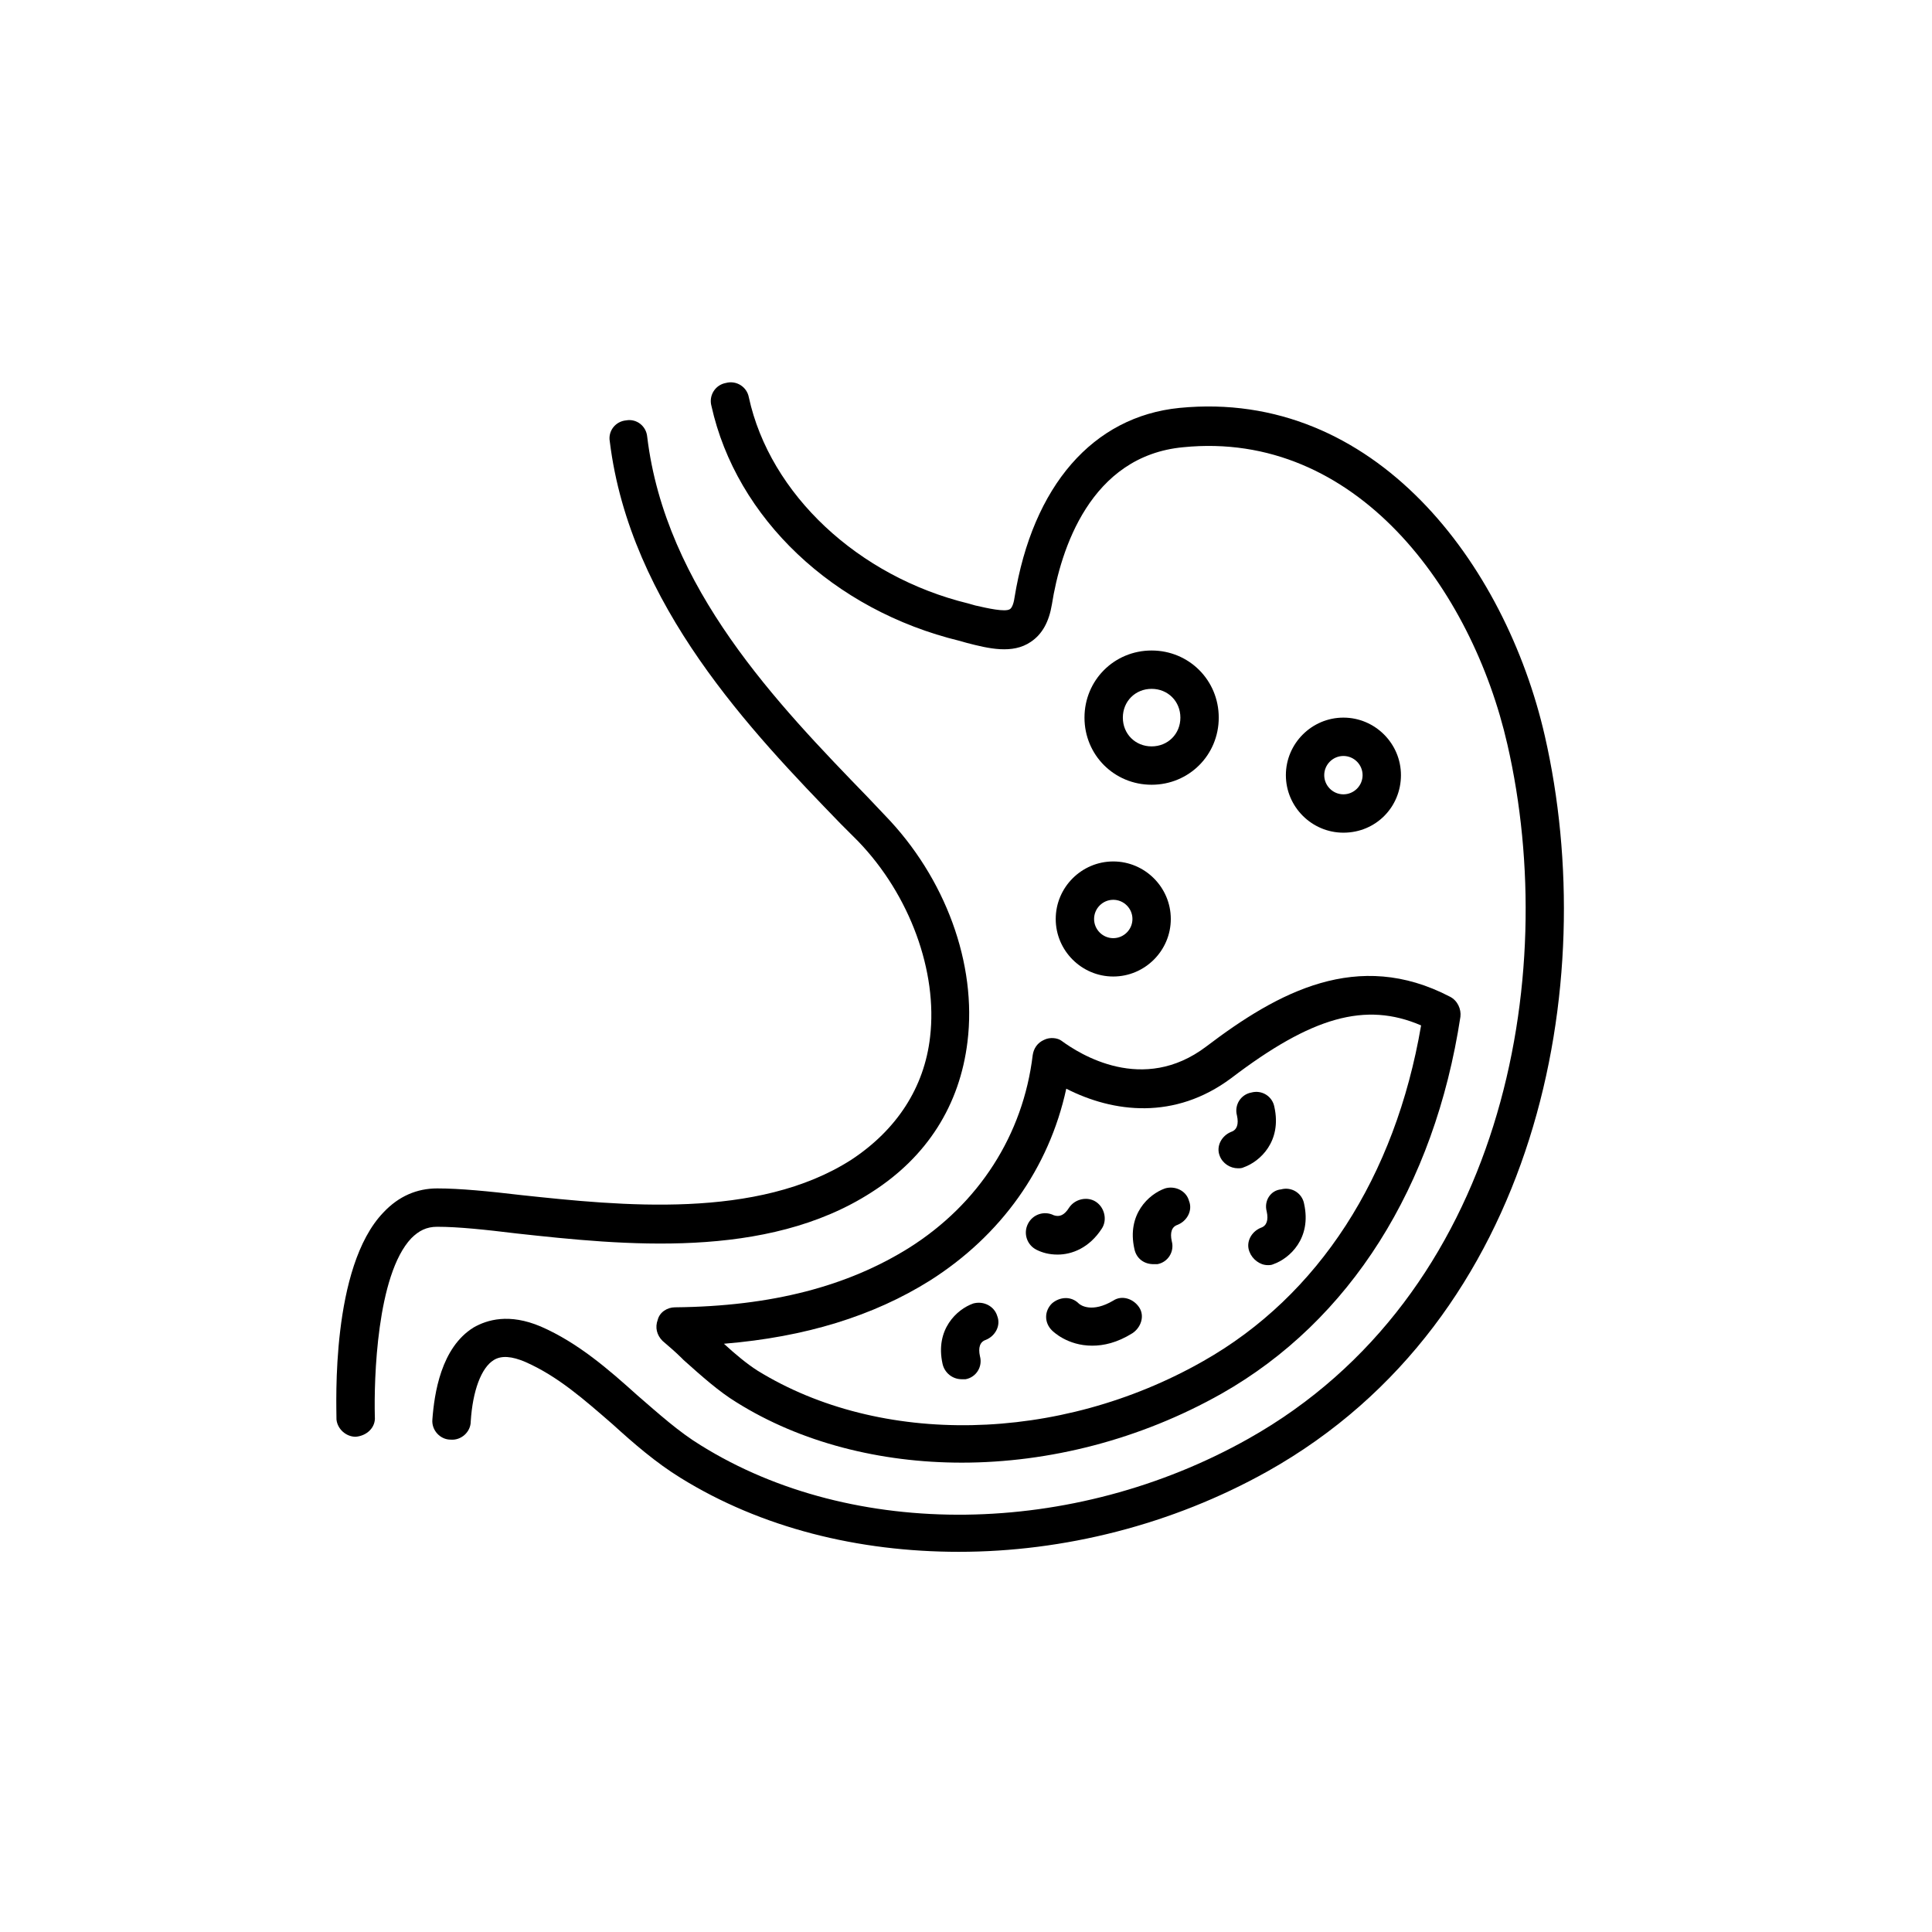 <svg xmlns="http://www.w3.org/2000/svg" xmlns:xlink="http://www.w3.org/1999/xlink" width="1080" zoomAndPan="magnify" viewBox="0 0 810 810" height="1080" preserveAspectRatio="xMidYMid meet" version="1.0"><defs><clipPath id="2bc71c151a"><path d="M 181 160 L 656 160 L 656 650.609 L 181 650.609 Z M 181 160 " clip-rule="nonzero"/></clipPath></defs><rect x="-81" width="972" fill="#ffffff" y="-81" height="972" fill-opacity="1"/><rect x="-81" width="972" fill="#ffffff" y="-81" height="972" fill-opacity="1"/><path fill="#000000" d="M 149.113 602.371 C 149.516 602.371 149.516 602.371 149.113 602.371 C 153.938 601.969 157.555 598.352 157.152 593.926 C 156.75 578.25 157.957 534.43 172.43 519.156 C 175.648 515.938 178.863 514.332 183.289 514.332 C 192.133 514.332 203.391 515.535 216.656 517.145 C 260.883 521.969 321.195 528.402 365.422 499.859 C 388.738 484.984 402.41 463.277 405.625 436.742 C 409.648 404.18 396.379 368 371.051 341.871 L 363.812 334.234 C 326.02 295.238 278.977 246.594 271.34 183.078 C 270.938 178.656 266.914 175.441 262.492 176.246 C 258.07 176.648 254.855 180.668 255.656 185.09 C 264.102 253.832 315.164 306.895 352.555 345.488 L 359.793 352.727 C 381.504 375.238 393.164 407.398 389.945 434.734 C 387.535 456.039 375.875 473.727 356.977 486.191 C 317.574 511.516 260.082 505.488 218.668 501.066 C 205 499.457 192.938 498.25 183.289 498.25 C 174.844 498.25 167.203 501.465 160.773 508.301 C 138.66 531.215 141.07 588.703 141.07 595.133 C 141.473 599.152 145.09 602.371 149.113 602.371 Z M 149.113 602.371 " fill-opacity="1" fill-rule="nonzero"/><g clip-path="url(#2bc71c151a)"><path fill="#000000" d="M 402.41 268.707 L 405.223 269.508 C 414.473 271.922 424.523 274.332 432.16 269.109 C 436.988 265.891 439.801 260.664 441.008 253.43 C 444.625 230.516 457.09 191.117 496.09 187.5 C 568.461 180.266 617.109 246.996 631.984 312.121 C 654.5 410.211 629.977 543.273 523.43 603.172 C 449.852 644.582 357.781 645.785 293.852 605.988 C 284.605 600.359 276.164 592.723 267.316 585.082 C 255.254 574.23 242.391 562.973 226.711 556.141 C 213.441 550.512 204.195 553.324 198.566 556.543 C 184.895 564.984 182.082 584.281 181.277 595.133 C 180.875 599.555 184.492 603.574 188.914 603.574 C 193.34 603.977 197.359 600.359 197.359 595.938 C 198.164 583.074 201.781 573.426 207.008 570.211 C 210.227 568.199 214.648 568.602 220.277 571.012 C 233.945 577.043 244.801 586.691 256.863 597.145 C 265.711 605.184 274.957 613.223 285.41 619.656 C 319.184 640.559 359.793 650.609 402.008 650.609 C 445.832 650.609 491.266 639.355 531.469 616.844 C 645.254 552.922 671.387 412.223 647.664 308.504 C 631.18 236.547 576.5 162.977 494.48 171.02 C 458.297 174.637 432.965 203.582 425.328 250.617 C 424.926 253.43 424.121 255.039 423.316 255.441 C 421.305 256.645 414.07 255.039 408.844 253.832 L 406.027 253.027 C 359.793 241.77 322.801 207.199 313.957 166.598 C 313.152 162.176 308.73 159.359 304.309 160.566 C 299.883 161.371 297.07 165.793 298.277 170.215 C 308.73 217.25 349.336 255.84 402.41 268.707 Z M 402.41 268.707 " fill-opacity="1" fill-rule="nonzero"/></g><path fill="#000000" d="M 437.789 435.941 C 434.977 437.145 433.367 439.559 432.965 442.371 C 428.945 475.738 410.449 504.684 381.102 523.176 C 355.367 539.254 323.605 547.695 282.996 548.098 C 279.781 548.098 276.566 550.109 275.762 553.324 C 274.555 556.543 275.359 559.758 277.77 562.168 C 280.586 564.582 283.398 566.992 285.812 569.406 L 286.617 570.211 C 294.254 577.043 301.492 583.477 308.73 587.898 C 335.668 604.781 369.039 613.223 403.215 613.223 C 439.801 613.223 477.996 603.574 512.172 584.281 C 566.047 553.727 601.43 497.445 612.285 426.293 C 612.688 423.074 611.078 419.457 607.863 417.848 C 569.266 397.75 535.895 415.84 505.738 438.754 C 479.203 458.855 452.668 441.969 445.027 436.34 C 443.418 435.137 440.203 434.734 437.789 435.941 Z M 447.039 456.441 C 466.738 466.492 492.473 469.707 516.191 452.02 C 549.965 426.293 572.48 419.859 595.801 429.91 C 584.945 493.426 552.781 543.273 504.531 570.613 C 443.82 605.184 369.039 606.391 317.574 574.633 C 313.152 571.816 308.328 567.797 303.504 563.375 C 337.68 560.562 366.223 551.719 389.945 536.844 C 419.699 517.949 439.801 489.809 447.039 456.441 Z M 447.039 456.441 " fill-opacity="1" fill-rule="nonzero"/><path fill="#000000" d="M 434.574 523.98 C 436.988 525.184 439.801 525.988 443.418 525.988 C 449.449 525.988 456.688 523.176 461.914 515.133 C 464.328 511.516 463.121 506.289 459.5 503.879 C 455.883 501.465 450.656 502.672 448.246 506.289 C 446.234 509.508 444.223 510.312 441.812 509.508 C 437.789 507.496 432.965 509.105 430.957 513.125 C 428.945 517.145 430.555 521.969 434.574 523.98 Z M 434.574 523.98 " fill-opacity="1" fill-rule="nonzero"/><path fill="#000000" d="M 483.625 530.008 C 484.027 530.008 484.832 530.008 485.234 530.008 C 489.656 529.203 492.473 524.781 491.266 520.359 C 490.461 516.742 491.266 514.332 493.676 513.527 C 497.699 511.918 500.109 507.496 498.5 503.477 C 497.297 499.055 492.473 497.043 488.449 498.25 C 481.613 500.664 472.367 509.105 475.586 523.578 C 476.387 527.598 479.605 530.008 483.625 530.008 Z M 483.625 530.008 " fill-opacity="1" fill-rule="nonzero"/><path fill="#000000" d="M 408.039 546.492 C 401.203 548.902 391.957 557.344 395.172 571.816 C 395.977 575.434 399.191 578.25 403.215 578.25 C 403.617 578.25 404.418 578.25 404.82 578.25 C 409.246 577.445 412.059 573.023 410.852 568.602 C 410.047 564.984 410.852 562.57 413.266 561.766 C 417.285 560.16 419.699 555.738 418.09 551.719 C 416.883 547.695 412.461 545.285 408.039 546.492 Z M 408.039 546.492 " fill-opacity="1" fill-rule="nonzero"/><path fill="#000000" d="M 531.07 507.898 C 531.871 511.516 531.07 513.93 528.656 514.734 C 524.637 516.34 522.223 520.762 523.832 524.781 C 525.039 528 528.254 530.41 531.469 530.41 C 532.273 530.41 533.078 530.41 533.883 530.008 C 540.719 527.598 549.965 519.156 546.75 504.684 C 545.945 500.262 541.523 497.445 537.098 498.652 C 532.676 499.055 529.863 503.477 531.07 507.898 Z M 531.07 507.898 " fill-opacity="1" fill-rule="nonzero"/><path fill="#000000" d="M 519.008 489.809 C 519.812 489.809 520.613 489.809 521.418 489.406 C 528.254 486.996 537.5 478.551 534.285 464.082 C 533.48 459.656 529.059 456.844 524.637 458.051 C 520.211 458.855 517.398 463.277 518.605 467.699 C 519.41 471.316 518.605 473.727 516.191 474.531 C 512.172 476.141 509.758 480.562 511.367 484.582 C 512.574 487.797 515.789 489.809 519.008 489.809 Z M 519.008 489.809 " fill-opacity="1" fill-rule="nonzero"/><path fill="#000000" d="M 452.266 546.492 C 449.047 543.273 444.223 543.676 441.008 546.492 C 437.789 549.707 437.789 554.531 441.008 557.746 C 441.41 558.148 447.441 564.18 457.895 564.18 C 462.719 564.18 468.348 562.973 474.781 558.953 C 478.398 556.543 480.008 551.719 477.594 548.098 C 475.184 544.48 470.359 542.875 466.738 545.285 C 457.895 550.512 453.07 547.297 452.266 546.492 Z M 452.266 546.492 " fill-opacity="1" fill-rule="nonzero"/><path fill="#000000" d="M 442.617 385.289 C 442.617 398.555 453.473 409.406 466.738 409.406 C 480.008 409.406 490.863 398.555 490.863 385.289 C 490.863 372.02 480.008 361.168 466.738 361.168 C 453.473 361.168 442.617 372.02 442.617 385.289 Z M 466.738 377.246 C 471.16 377.246 474.781 380.863 474.781 385.289 C 474.781 389.711 471.16 393.328 466.738 393.328 C 462.316 393.328 458.699 389.711 458.699 385.289 C 458.699 380.863 462.316 377.246 466.738 377.246 Z M 466.738 377.246 " fill-opacity="1" fill-rule="nonzero"/><path fill="#000000" d="M 587.355 324.988 C 587.355 311.719 576.5 300.867 563.234 300.867 C 549.965 300.867 539.109 311.719 539.109 324.988 C 539.109 338.254 549.965 349.105 563.234 349.105 C 576.902 349.105 587.355 338.254 587.355 324.988 Z M 555.191 324.988 C 555.191 320.562 558.812 316.945 563.234 316.945 C 567.656 316.945 571.273 320.562 571.273 324.988 C 571.273 329.41 567.656 333.027 563.234 333.027 C 558.812 333.027 555.191 329.41 555.191 324.988 Z M 555.191 324.988 " fill-opacity="1" fill-rule="nonzero"/><path fill="#000000" d="M 510.965 300.867 C 510.965 285.188 498.5 272.727 482.82 272.727 C 467.141 272.727 454.676 285.188 454.676 300.867 C 454.676 316.543 467.141 329.008 482.82 329.008 C 498.5 329.008 510.965 316.543 510.965 300.867 Z M 470.758 300.867 C 470.758 294.031 475.988 288.805 482.82 288.805 C 489.656 288.805 494.883 294.031 494.883 300.867 C 494.883 307.699 489.656 312.926 482.82 312.926 C 475.988 312.926 470.758 307.699 470.758 300.867 Z M 470.758 300.867 " fill-opacity="1" fill-rule="nonzero"/></svg>